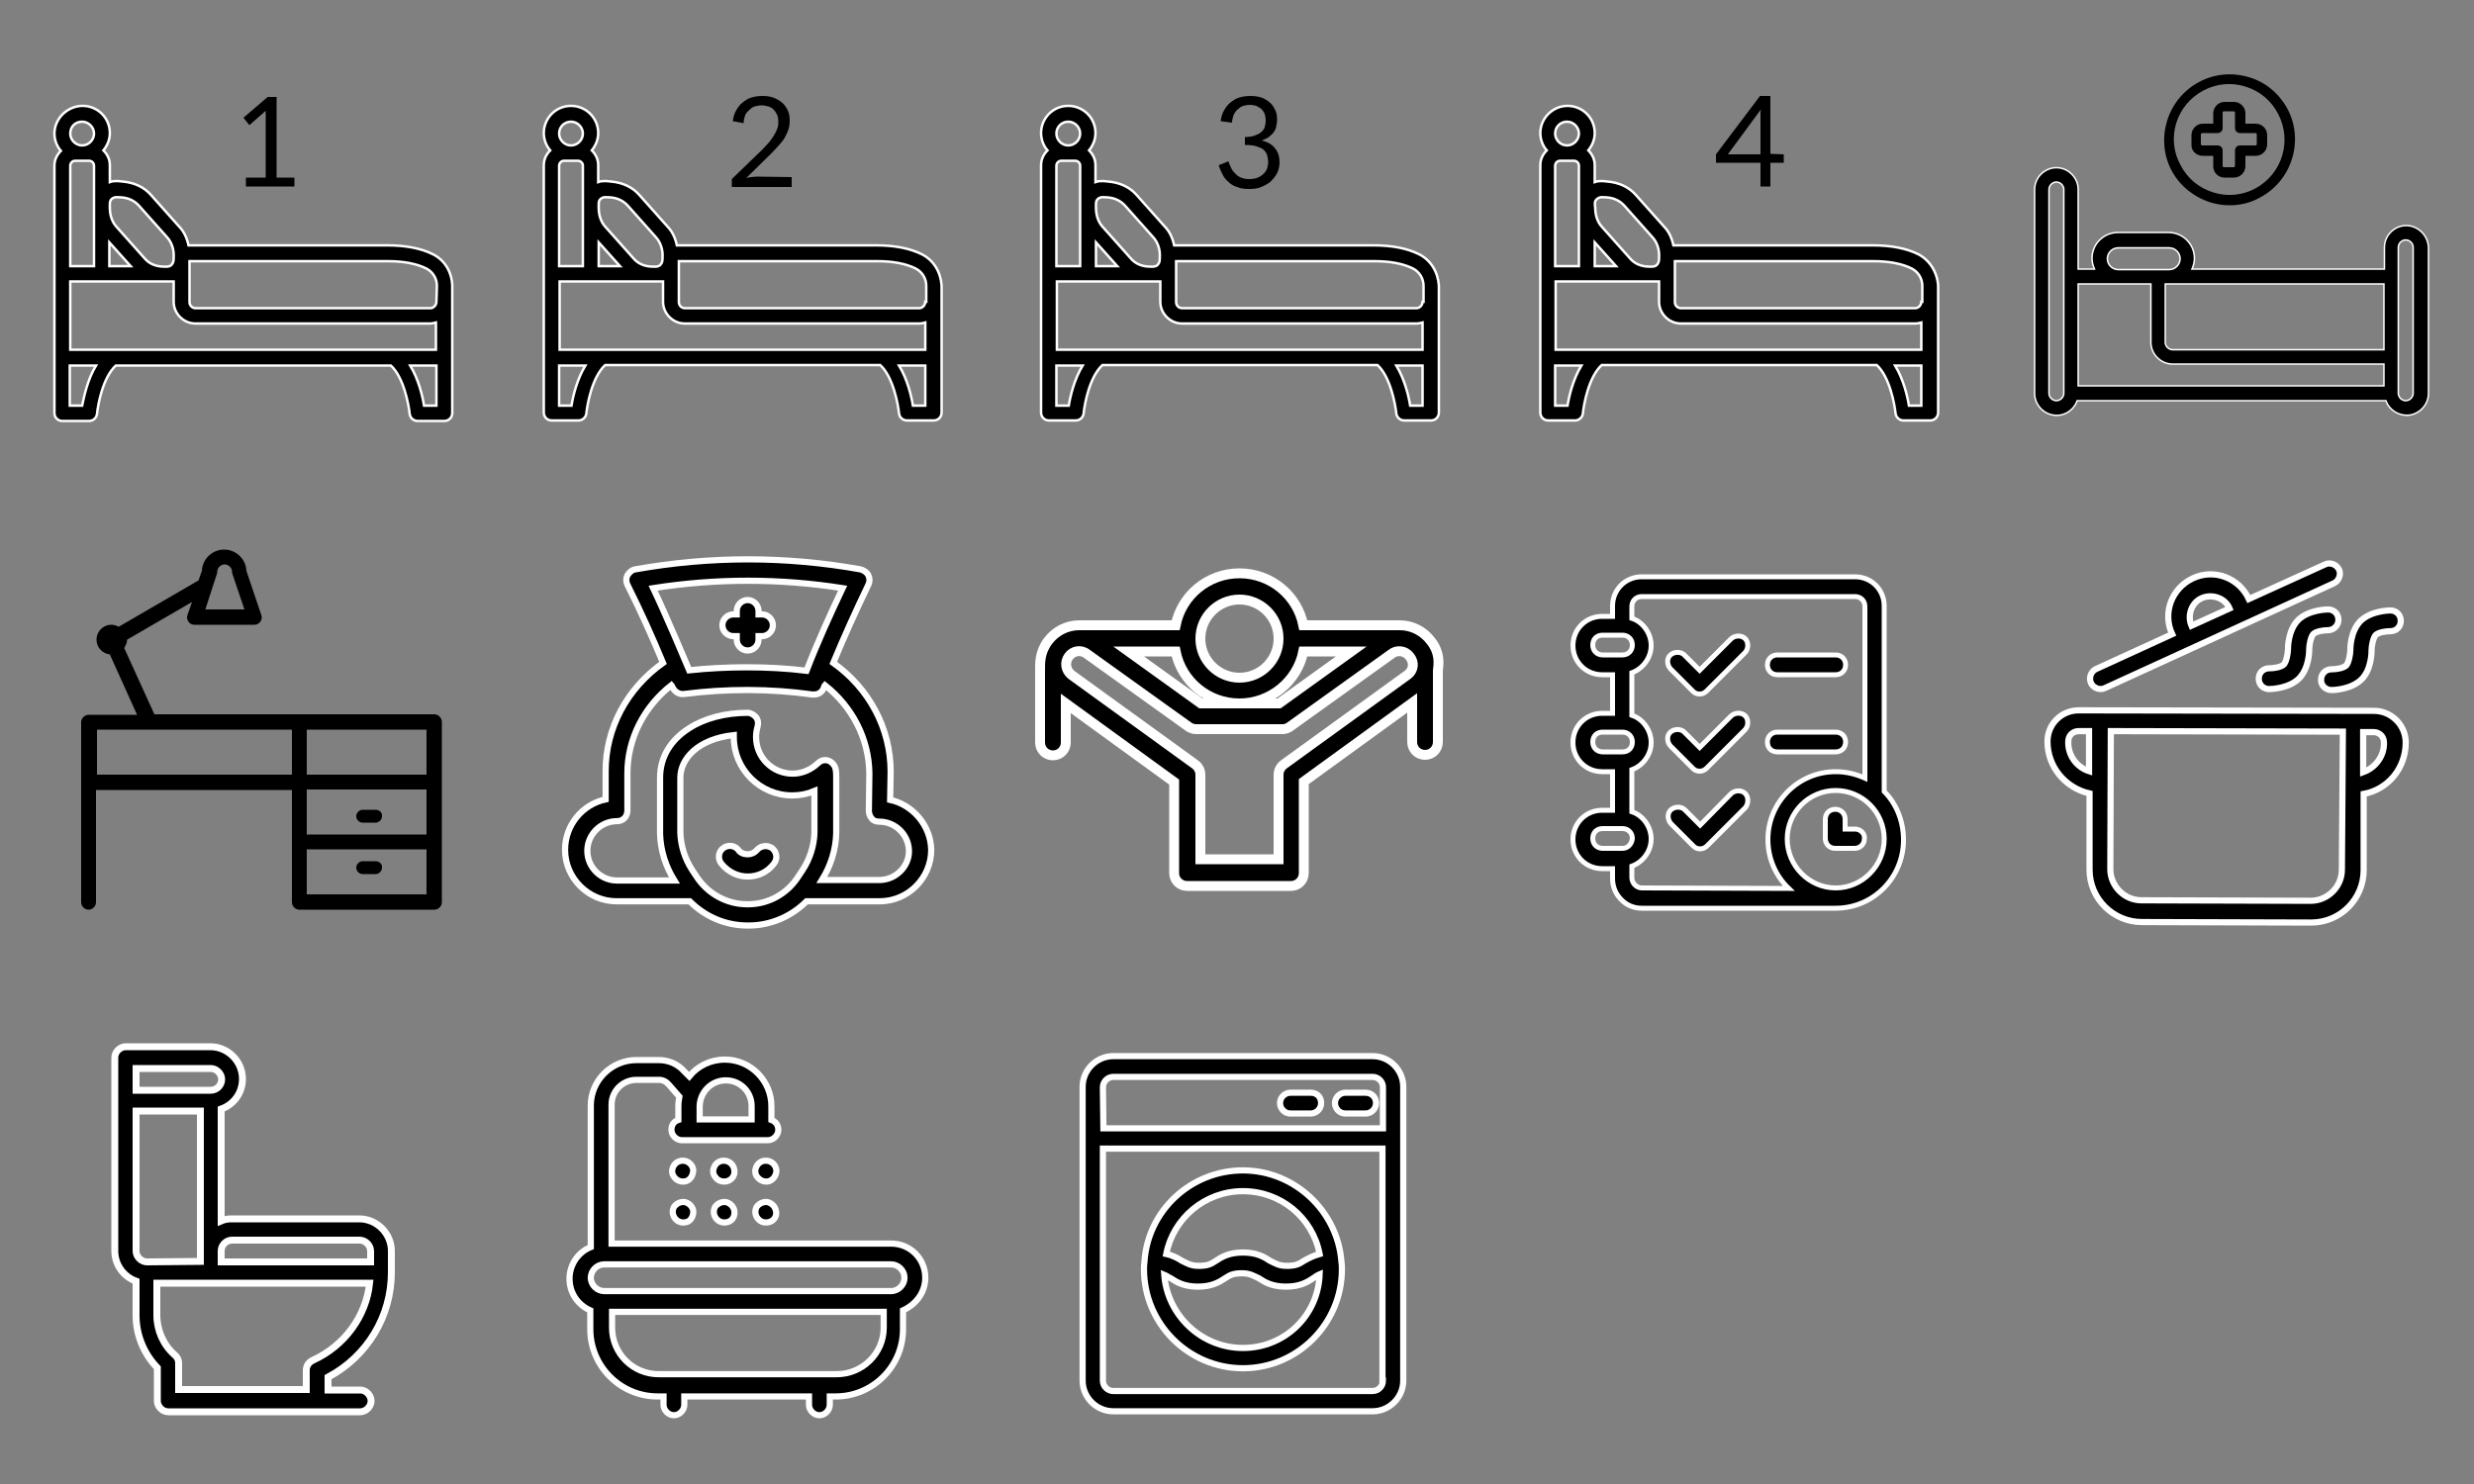 <?xml version="1.0" encoding="utf-8"?>
<!-- Generator: Adobe Illustrator 25.0.0, SVG Export Plug-In . SVG Version: 6.00 Build 0)  -->
<svg version="1.1" id="Layer_1" xmlns="http://www.w3.org/2000/svg" xmlns:xlink="http://www.w3.org/1999/xlink" x="0px" y="0px"
	 viewBox="0 0 500 300" style="enable-background:new 0 0 500 300;" xml:space="preserve">
<rect x="0" y="0" width="500" height="300" fill="#808080" stroke="none"/>
<style type="text/css">
	.st0{stroke:#FFFFFF;stroke-width:1.25;stroke-miterlimit:10;}
	.st1{stroke:#FFFFFF;stroke-width:1.4;stroke-miterlimit:10;}
	.st2{stroke:#FFFFFF;stroke-width:0.5;stroke-miterlimit:10;}
	.st3{stroke:#FFFFFF;stroke-width:0.3;stroke-miterlimit:10;}
	.st4{stroke:#FFFFFF;stroke-width:2;stroke-miterlimit:10;}
	.st5{stroke:#FFFFFF;stroke-miterlimit:10;}
</style>
<g>
	<path class="st0" d="M187,258.3c0-3.8-3-6.9-6.9-6.9h-56.5v-28.1c0-2.8,2.3-5,5-5h4.6c0.8,0,1.5,0.4,2,1l2.1,2.4
		c-0.1,0.6-0.2,1.2-0.2,1.9v2.8c-0.9,0.3-1.4,1-1.4,2c0,1.1,1,2.1,2.1,2.1h17.4c1.1,0,2.1-1,2.1-2.1c0-1-0.6-1.7-1.4-2v-2.8
		c0-5.1-4.2-9.4-9.4-9.4c-2.9,0-5.5,1.3-7.2,3.4l-1-1c-1.3-1.5-3.2-2.3-5.1-2.3h-4.6c-5,0-9.2,4.1-9.2,9.2v28.3c0,0.1,0,0.2,0,0.3
		c-2.5,1-4.3,3.5-4.3,6.4c0,2.9,1.7,5.3,4.2,6.4v3.8c0,7.5,6.1,13.6,13.6,13.6h1.2v1.7c0,1.1,1,2.1,2.1,2.1s2.1-1,2.1-2.1v-1.7h25.2
		v1.7c0,1.1,1,2.1,2.1,2.1s2.1-1,2.1-2.1v-1.7h1.2c7.5,0,13.6-6.1,13.6-13.6v-3.8C185.3,263.6,187,261.1,187,258.3L187,258.3z
		 M146.7,218.4c2.9,0,5.2,2.3,5.2,5.2v2.7h-10.5v-2.7C141.5,220.7,143.8,218.4,146.7,218.4z M169.1,277.8h-36
		c-5.2,0-9.4-4.2-9.4-9.4v-3.2h54.9v3.2C178.6,273.6,174.3,277.8,169.1,277.8L169.1,277.8z M180.1,261h-58c-1.4,0-2.7-1.2-2.7-2.7
		c0-1.4,1.2-2.7,2.7-2.7h58c1.4,0,2.7,1.2,2.7,2.7C182.8,259.7,181.6,261,180.1,261z"/>
	<path class="st0" d="M156.8,244.7c-0.2-0.9-0.9-1.5-1.7-1.7c-0.9-0.1-1.7,0.3-2.2,1c-0.4,0.8-0.3,1.7,0.3,2.4
		c0.6,0.7,1.5,0.9,2.4,0.6C156.5,246.7,157.1,245.7,156.8,244.7L156.8,244.7z"/>
	<path class="st0" d="M148.4,244.7c-0.2-0.9-0.9-1.5-1.7-1.7c-0.9-0.1-1.7,0.3-2.2,1c-0.4,0.8-0.3,1.7,0.3,2.4
		c0.6,0.7,1.5,0.9,2.4,0.6C148.1,246.7,148.6,245.7,148.4,244.7z"/>
	<path class="st0" d="M140.1,244.7c-0.2-0.9-0.9-1.5-1.7-1.7c-0.9-0.1-1.7,0.3-2.2,1c-0.4,0.8-0.3,1.7,0.3,2.4
		c0.6,0.7,1.5,0.9,2.4,0.6C139.7,246.7,140.2,245.7,140.1,244.7z"/>
	<path class="st0" d="M156.9,236.5c-0.1-0.9-0.8-1.6-1.6-1.8c-0.9-0.2-1.8,0.1-2.3,0.9c-0.5,0.8-0.5,1.7,0.1,2.4
		c0.6,0.7,1.4,1,2.3,0.8C156.3,238.5,157,237.5,156.9,236.5z"/>
	<path class="st0" d="M148.4,236.5c-0.1-0.9-0.8-1.6-1.6-1.8c-0.9-0.2-1.8,0.1-2.3,0.9c-0.5,0.8-0.5,1.7,0.1,2.4
		c0.5,0.7,1.4,1,2.3,0.8C148,238.5,148.6,237.5,148.4,236.5L148.4,236.5z"/>
	<path class="st0" d="M140.1,236.5c-0.1-0.9-0.8-1.6-1.6-1.8s-1.8,0.1-2.3,0.9c-0.5,0.8-0.5,1.7,0.1,2.4c0.5,0.7,1.4,1,2.3,0.8
		C139.6,238.5,140.1,237.5,140.1,236.5L140.1,236.5z"/>
</g>
<g>
	<g>
		<path class="st1" d="M79.1,257.2v-4.3c0-3.5-2.9-6.5-6.5-6.5H46.9c-0.8,0-1.5,0.1-2.2,0.4v-22.6c2.5-0.9,4.3-3.2,4.3-6.1
			c0-3.5-2.9-6.5-6.5-6.5H25.4c-1.1,0-2.2,1-2.2,2.2c0,4,0,35.3,0,39.1c0,2.8,1.8,5.2,4.3,6.1v6.9c0,3.9,1.5,7.7,4.3,10.6v6.7
			c0,1.1,1,2.2,2.2,2.2c2.5,0,36.6,0,38.8,0c1.1,0,2.2-1,2.2-2.2c0-1.1-1-2.2-2.2-2.2h-6.5v-2.6C74.2,274.2,79.1,266.1,79.1,257.2z
			 M46.9,250.7h25.8c1.1,0,2.2,1,2.2,2.2v2.2H44.7v-2.2C44.7,251.7,45.7,250.7,46.9,250.7z M27.5,216h15.1c1.1,0,2.2,1,2.2,2.2
			s-1,2.2-2.2,2.2H27.5V216z M29.7,255.1c-1.1,0-2.2-1-2.2-2.2v-28.3h13c0,2.5,0,28.8,0,30.4L29.7,255.1L29.7,255.1z M63.2,275
			c-0.8,0.4-1.3,1.1-1.3,2v3.9H36.1v-5.4c0-0.6-0.3-1.2-0.8-1.6c-2.3-2-3.6-5-3.6-8v-6.5c5,0,42.6,0,43,0
			C74,266.1,69.6,272.1,63.2,275z"/>
	</g>
</g>
<path class="st2" d="M87.5,51.4c-2.4-1.2-5.5-1.8-9.2-1.8H38.1c-0.3-1.4-0.9-2.8-1.9-3.8l-5.7-6.4c-1.4-1.6-3.4-2.5-5.7-2.7l-1-0.1
	c-0.5,0-1.1,0-1.6,0.2v-3.4c0-1.2-0.5-2.2-1.3-3c0.8-1,1.3-2.2,1.3-3.5c0-3.1-2.5-5.5-5.5-5.5S11,23.9,11,27c0,1.3,0.5,2.6,1.3,3.5
	c-0.8,0.8-1.3,1.8-1.3,3v50c0,0.9,0.7,1.6,1.6,1.6H18c0.8,0,1.5-0.6,1.6-1.4c0.2-2,1.2-7.4,3.8-9.8h18l0,0H79
	c2.6,2.4,3.6,7.9,3.8,9.8c0.1,0.8,0.8,1.4,1.6,1.4h5.4c0.9,0,1.6-0.7,1.6-1.6V57.7C91.3,55,89.9,52.6,87.5,51.4z M22.6,40.2
	c0.6-0.5,1.2-0.3,1.9-0.3c1.5,0.1,2.7,0.7,3.6,1.7l5.7,6.4c0.9,1,1.4,2.5,1.3,4c0,0.6,0,1.1-0.5,1.6c-0.5,0.4-1,0.3-1.5,0.3
	c-1.6,0-3-0.6-3.9-1.7l-5.7-6.4c-0.9-1-1.3-2.4-1.3-3.8C22.2,41.3,22.1,40.6,22.6,40.2z M22.1,49l4.3,4.8h-4.3
	C22.1,53.8,22.1,49,22.1,49z M16.6,24.6c1.3,0,2.4,1.1,2.4,2.4s-1.1,2.4-2.4,2.4s-2.4-1.1-2.4-2.4C14.2,25.6,15.2,24.6,16.6,24.6z
	 M14.2,33.5c0-0.5,0.4-1,1-1H18c0.5,0,1,0.4,1,1v20.3h-4.8V33.5z M16.6,82h-2.5v-8.1h5.3C17.7,76.7,17,80.1,16.6,82z M79.5,70.7
	L79.5,70.7H43.8l0,0H14.2V56.9h20.9V61c0,2.4,2,4.4,4.4,4.4l0,0h47.4c0.4,0,0.8-0.1,1.2-0.2v5.5C88.1,70.7,79.5,70.7,79.5,70.7z
	 M88.2,82h-2.5c-0.3-1.9-1.1-5.3-2.8-8.1h5.3V82z M88.2,61L88.2,61c0,0.7-0.6,1.3-1.2,1.3H39.5l0,0c-0.7,0-1.2-0.6-1.2-1.2v-8.3
	h40.1c3.2,0,5.8,0.5,7.8,1.5c1.3,0.7,2.1,2,2.1,3.5L88.2,61L88.2,61z"/>
<path class="st2" d="M186.3,51.4c-2.4-1.2-5.5-1.8-9.2-1.8h-40.3c-0.3-1.4-0.9-2.8-1.9-3.8l-5.7-6.4c-1.4-1.6-3.4-2.5-5.7-2.7
	l-1-0.1c-0.5,0-1.1,0-1.6,0.2v-3.4c0-1.2-0.5-2.2-1.3-3c0.8-1,1.3-2.2,1.3-3.5c0-3.1-2.5-5.5-5.5-5.5c-3.1,0-5.5,2.5-5.5,5.5
	c0,1.3,0.5,2.6,1.3,3.5c-0.8,0.8-1.3,1.8-1.3,3v50c0,0.9,0.7,1.6,1.6,1.6h5.4c0.8,0,1.5-0.6,1.6-1.4c0.2-2,1.2-7.4,3.8-9.8h18l0,0
	h37.6c2.6,2.4,3.6,7.9,3.8,9.8c0.1,0.8,0.8,1.4,1.6,1.4h5.4c0.9,0,1.6-0.7,1.6-1.6V57.7C190.1,55,188.7,52.6,186.3,51.4z
	 M121.4,40.2c0.6-0.5,1.2-0.3,1.9-0.3c1.5,0.1,2.7,0.7,3.6,1.7l5.7,6.4c0.9,1,1.4,2.5,1.3,4c0,0.6,0,1.1-0.5,1.6
	c-0.5,0.4-1,0.3-1.5,0.3c-1.6,0-3-0.6-3.9-1.7l-5.7-6.4c-0.9-1-1.3-2.4-1.3-3.8C121,41.3,120.9,40.6,121.4,40.2z M121,49l4.3,4.8
	H121V49z M115.4,24.6c1.3,0,2.4,1.1,2.4,2.4s-1.1,2.4-2.4,2.4S113,28.3,113,27C113,25.6,114.1,24.6,115.4,24.6z M113,33.5
	c0-0.5,0.4-1,1-1h2.8c0.5,0,1,0.4,1,1v20.3H113V33.5z M115.5,82H113v-8.1h5.3C116.6,76.7,115.8,80.1,115.5,82z M178.4,70.7
	L178.4,70.7h-35.7l0,0h-29.6V56.9H134V61c0,2.4,2,4.4,4.4,4.4l0,0h47.4c0.4,0,0.8-0.1,1.2-0.2v5.5C187,70.7,178.4,70.7,178.4,70.7z
	 M187,82h-2.5c-0.3-1.9-1.1-5.3-2.8-8.1h5.3V82z M187,61L187,61c0,0.7-0.6,1.3-1.2,1.3h-47.4l0,0c-0.7,0-1.2-0.6-1.2-1.2v-8.3h40.1
	c3.2,0,5.8,0.5,7.8,1.5c1.3,0.7,2.1,2,2.1,3.5V61H187z"/>
<path class="st2" d="M286.8,51.4c-2.4-1.2-5.5-1.8-9.2-1.8h-40.3c-0.3-1.4-0.9-2.8-1.9-3.8l-5.7-6.4c-1.4-1.6-3.4-2.5-5.7-2.7
	l-1-0.1c-0.5,0-1.1,0-1.6,0.2v-3.4c0-1.2-0.5-2.2-1.3-3c0.8-1,1.3-2.2,1.3-3.5c0-3.1-2.5-5.5-5.5-5.5c-3.1,0-5.5,2.5-5.5,5.5
	c0,1.3,0.5,2.6,1.3,3.5c-0.8,0.8-1.3,1.8-1.3,3v50c0,0.9,0.7,1.6,1.6,1.6h5.4c0.8,0,1.5-0.6,1.6-1.4c0.2-2,1.2-7.4,3.8-9.8h18l0,0
	h37.6c2.6,2.4,3.6,7.9,3.8,9.8c0.1,0.8,0.8,1.4,1.6,1.4h5.4c0.9,0,1.6-0.7,1.6-1.6V57.7C290.6,55,289.2,52.6,286.8,51.4z
	 M221.9,40.2c0.6-0.5,1.2-0.3,1.9-0.3c1.5,0.1,2.7,0.7,3.6,1.7l5.7,6.4c0.9,1,1.4,2.5,1.3,4c0,0.6,0,1.1-0.5,1.6
	c-0.5,0.4-1,0.3-1.5,0.3c-1.6,0-3-0.6-3.9-1.7l-5.7-6.4c-0.9-1-1.3-2.4-1.3-3.8C221.5,41.3,221.4,40.6,221.9,40.2z M221.5,49
	l4.3,4.8h-4.3V49z M215.9,24.6c1.3,0,2.4,1.1,2.4,2.4s-1.1,2.4-2.4,2.4c-1.3,0-2.4-1.1-2.4-2.4C213.5,25.6,214.6,24.6,215.9,24.6z
	 M213.5,33.5c0-0.5,0.4-1,1-1h2.8c0.5,0,1,0.4,1,1v20.3h-4.8V33.5z M216,82h-2.5v-8.1h5.3C217.1,76.7,216.3,80.1,216,82z
	 M278.9,70.7L278.9,70.7h-35.7l0,0h-29.6V56.9h20.9V61c0,2.4,2,4.4,4.4,4.4l0,0h47.4c0.4,0,0.8-0.1,1.2-0.2v5.5
	C287.5,70.7,278.9,70.7,278.9,70.7z M287.5,82H285c-0.3-1.9-1.1-5.3-2.8-8.1h5.3V82z M287.5,61L287.5,61c0,0.7-0.6,1.3-1.2,1.3
	h-47.4l0,0c-0.7,0-1.2-0.6-1.2-1.2v-8.3h40.1c3.2,0,5.8,0.5,7.8,1.5c1.3,0.7,2.1,2,2.1,3.5V61H287.5z"/>
<path class="st2" d="M387.7,51.4c-2.4-1.2-5.5-1.8-9.2-1.8h-40.3c-0.3-1.4-0.9-2.8-1.9-3.8l-5.7-6.4c-1.4-1.6-3.4-2.5-5.7-2.7
	l-1-0.1c-0.5,0-1.1,0-1.6,0.2v-3.4c0-1.2-0.5-2.2-1.3-3c0.8-1,1.3-2.2,1.3-3.5c0-3.1-2.5-5.5-5.5-5.5s-5.5,2.5-5.5,5.5
	c0,1.3,0.5,2.6,1.3,3.5c-0.8,0.8-1.3,1.8-1.3,3v50c0,0.9,0.7,1.6,1.6,1.6h5.4c0.8,0,1.5-0.6,1.6-1.4c0.2-2,1.2-7.4,3.8-9.8h18l0,0
	h37.6c2.6,2.4,3.6,7.9,3.8,9.8c0.1,0.8,0.8,1.4,1.6,1.4h5.4c0.9,0,1.6-0.7,1.6-1.6V57.7C391.5,55,390,52.6,387.7,51.4z M322.8,40.2
	c0.6-0.5,1.2-0.3,1.9-0.3c1.5,0.1,2.7,0.7,3.6,1.7L334,48c0.9,1,1.4,2.5,1.3,4c0,0.6,0,1.1-0.5,1.6c-0.5,0.4-1,0.3-1.5,0.3
	c-1.6,0-3-0.6-3.9-1.7l-5.7-6.4c-0.9-1-1.3-2.4-1.3-3.8C322.3,41.3,322.2,40.6,322.8,40.2z M322.3,49l4.3,4.8h-4.3V49z M316.7,24.6
	c1.3,0,2.4,1.1,2.4,2.4s-1.1,2.4-2.4,2.4s-2.4-1.1-2.4-2.4C314.3,25.6,315.4,24.6,316.7,24.6z M314.3,33.5c0-0.5,0.4-1,1-1h2.8
	c0.5,0,1,0.4,1,1v20.3h-4.8V33.5z M316.8,82h-2.5v-8.1h5.3C317.9,76.7,317.1,80.1,316.8,82z M379.7,70.7L379.7,70.7H344l0,0h-29.6
	V56.9h20.9V61c0,2.4,2,4.4,4.4,4.4l0,0h47.4c0.4,0,0.8-0.1,1.2-0.2v5.5C388.3,70.7,379.7,70.7,379.7,70.7z M388.3,82h-2.5
	c-0.3-1.9-1.1-5.3-2.8-8.1h5.3V82z M388.3,61L388.3,61c0,0.7-0.6,1.3-1.2,1.3h-47.4l0,0c-0.7,0-1.2-0.6-1.2-1.2v-8.3h40.1
	c3.2,0,5.8,0.5,7.8,1.5c1.3,0.7,2.1,2,2.1,3.5V61H388.3z"/>
<g>
	<path class="st0" d="M179.9,161.7l0.1-5.7l0,0c0-8.7-4.3-16.8-11.6-22c2.2-5.3,4.6-10.6,7.1-15.8c0.3-0.6,0.3-1.3,0-1.9
		s-0.9-1-1.6-1.2c-15.1-2.7-30.4-2.7-45.5,0c-0.7,0.1-1.2,0.6-1.6,1.2c-0.3,0.6-0.3,1.3,0,1.9c2.6,5.2,5,10.5,7.2,15.8
		c-7.3,5.2-11.6,13.2-11.6,21.9v5.7c-4.7,1-8.2,5.2-8.2,10.2c0,5.7,4.7,10.4,10.4,10.4h14.8c3.1,3.1,7.2,4.9,11.7,4.9h0.1h0.1
		c4.4,0,8.6-1.8,11.7-4.9h14.8c5.7,0,10.4-4.7,10.4-10.4C188.1,166.9,184.5,162.7,179.9,161.7L179.9,161.7z M170.3,118.9
		c-2.6,5.5-5.1,11-7.3,16.7c-4-0.5-8.1-0.7-12.1-0.7c-3.9,0-7.8,0.2-11.6,0.6c-0.2-0.5-4.9-11.6-7.3-16.6
		C144.7,116.9,157.6,116.9,170.3,118.9z M151.2,182.8L151.2,182.8c-0.1,0-0.2,0-0.2,0c-4.1,0-8-2.1-10.3-5.7l-0.8-1.2
		c-1.5-2.3-2.3-4.9-2.4-7.5c0-0.4,0-5.2,0-8.3v-2.9c0-3.7,3.4-7.8,10.8-8.6c0,0.1,0,0.3,0,0.4c0,6.5,5.3,11.8,11.8,11.8
		c1.6,0,3.1-0.3,4.5-0.9v0.2c0,3.2,0,7.9,0,8.3c-0.1,2.6-0.9,5.2-2.4,7.5l-0.8,1.2C159.2,180.6,155.4,182.8,151.2,182.8L151.2,182.8
		z M177.7,177.9h-11.6c1.8-2.9,2.8-6.1,2.9-9.4c0-0.1,0-0.2,0-8.5v-2.9c0-0.5,0-1-0.1-1.5c-0.1-0.8-0.7-1.5-1.4-1.8
		c-0.8-0.3-1.6-0.1-2.2,0.5c-1.4,1.3-3.2,2.1-5.1,2.1c-4.1,0-7.4-3.3-7.4-7.4c0-0.7,0.1-1.4,0.3-2.1c0.2-0.7,0.1-1.4-0.3-1.9
		c-0.4-0.5-1.1-0.9-1.7-0.9l0,0c-4.5,0-8.7,1.1-11.8,3.1c-3.8,2.4-5.9,5.9-5.9,10v2.9c0,8.3,0,8.4,0,8.5c0.1,3.3,1.1,6.5,2.9,9.4
		h-11.6c-3.3,0-6-2.7-6-6s2.7-6,6-6c0.6,0,1.1-0.2,1.5-0.6c0.4-0.4,0.6-1,0.6-1.5v-7.6c0-6.9,3.3-13.4,8.9-17.8
		c0.1,0.1,0.1,0.3,0.2,0.4c0.4,0.9,1.3,1.5,2.3,1.4c8.6-1.1,17.4-1.1,26,0.1c0.1,0,0.2,0,0.3,0c0.9,0,1.7-0.5,2-1.4
		c0.1-0.2,0.1-0.4,0.2-0.5c5.6,4.4,8.9,10.9,9,17.8l-0.1,7.6c0,0.6,0.2,1.1,0.6,1.6s1,0.6,1.5,0.6c3.3,0,6,2.7,6,6
		C183.7,175.2,181,177.9,177.7,177.9L177.7,177.9z"/>
	<path class="st0" d="M156.1,171.5c-0.9-0.7-2.3-0.6-3.1,0.3c-0.5,0.6-1.2,0.9-1.9,0.9c-0.8,0-1.5-0.3-1.9-0.9
		c-0.7-0.9-2.1-1.1-3.1-0.3c-0.9,0.7-1.1,2.1-0.3,3.1c1.3,1.6,3.2,2.6,5.3,2.6s4-0.9,5.3-2.6C157.2,173.6,157,172.3,156.1,171.5z"/>
	<path class="st0" d="M148.2,128.6h0.7v0.7c0,1.2,1,2.2,2.2,2.2s2.2-1,2.2-2.2v-0.7h0.7c1.2,0,2.2-1,2.2-2.2s-1-2.2-2.2-2.2h-0.7
		v-0.7c0-1.2-1-2.2-2.2-2.2s-2.2,1-2.2,2.2v0.7h-0.7c-1.2,0-2.2,1-2.2,2.2S147,128.6,148.2,128.6z"/>
</g>
<g>
	<g id="_x30_28---Hospital-Bed">
		<path id="Shape" class="st3" d="M486.3,45.6c-2.4,0-4.4,2-4.4,4.4v4.4H443c0.3-0.7,0.5-1.4,0.5-2.2c0-2.8-2.3-5.2-5.2-5.2H428
			c-2.8,0-5.2,2.3-5.2,5.2c0,0.8,0.2,1.5,0.5,2.2H420V38.3c0-2.4-2-4.4-4.4-4.4s-4.4,2-4.4,4.4v41.2c0,2.1,1.5,4,3.7,4.4
			c2.1,0.4,4.2-0.9,4.9-2.9h62.4c0.7,2,2.8,3.2,4.9,2.9c2.1-0.4,3.7-2.2,3.7-4.4V50C490.7,47.6,488.7,45.6,486.3,45.6L486.3,45.6z
			 M481.8,70.7h-42.7c-0.8,0-1.5-0.7-1.5-1.5V57.4h44.2V70.7z M425.9,52.3c0-1.2,1-2.2,2.2-2.2h10.3c1.2,0,2.2,1,2.2,2.2
			s-1,2.2-2.2,2.2h-10.3C426.9,54.5,425.9,53.5,425.9,52.3z M415.6,81c-0.8,0-1.5-0.7-1.5-1.5V38.3c0-0.8,0.7-1.5,1.5-1.5
			s1.5,0.7,1.5,1.5v41.2C417.1,80.3,416.4,81,415.6,81z M420,57.4h14.7v11.8c0,2.4,2,4.4,4.4,4.4h42.7V78H420V57.4z M487.7,79.5
			c0,0.8-0.7,1.5-1.5,1.5s-1.5-0.7-1.5-1.5V50c0-0.8,0.7-1.5,1.5-1.5s1.5,0.7,1.5,1.5V79.5z"/>
	</g>
	<path d="M446.7,40.9c1.3,0.4,2.6,0.6,3.9,0.6c2.1,0,4.3-0.5,6.2-1.6c6.4-3.4,8.9-11.5,5.5-17.9c-1.7-3.1-4.4-5.4-7.8-6.4
		s-7-0.7-10.1,1l0,0c-6.4,3.4-8.9,11.5-5.5,17.9C440.5,37.5,443.3,39.8,446.7,40.9L446.7,40.9z M445.3,18.3L445.3,18.3
		c2.6-1.4,5.7-1.7,8.5-0.8c2.9,0.9,5.2,2.8,6.6,5.5c2.9,5.5,0.8,12.2-4.6,15.1c-2.6,1.4-5.7,1.7-8.5,0.8c-2.9-0.9-5.2-2.8-6.6-5.5
		C437.7,28,439.8,21.2,445.3,18.3L445.3,18.3z"/>
	<path d="M445.2,31.5h2.1v2.1c0,1.3,1,2.3,2.3,2.3h1.9c1.3,0,2.3-1.1,2.3-2.3v-2.1h2.1c1.3,0,2.3-1.1,2.3-2.3v-1.9
		c0-1.3-1.1-2.3-2.3-2.3h-2.1v-2.1c0-1.3-1.1-2.3-2.3-2.3h-1.9c-1.3,0-2.3,1.1-2.3,2.3V25h-2.1c-1.3,0-2.3,1.1-2.3,2.3v1.9
		C442.8,30.5,443.9,31.5,445.2,31.5L445.2,31.5z M444.8,27.2c0-0.2,0.1-0.3,0.3-0.3h3.1c0.6,0,1-0.5,1-1v-3.1c0-0.2,0.1-0.3,0.3-0.3
		h1.9c0.2,0,0.3,0.1,0.3,0.3v3.1c0,0.6,0.5,1,1,1h3.1c0.2,0,0.3,0.1,0.3,0.3v1.9c0,0.2-0.1,0.3-0.3,0.3h-3.1c-0.6,0-1,0.5-1,1v3.1
		c0,0.2-0.1,0.3-0.3,0.3h-1.9c-0.2,0-0.3-0.1-0.3-0.3v-3.1c0-0.6-0.5-1-1-1h-3.1c-0.2,0-0.3-0.1-0.3-0.3V27.2z"/>
</g>
<g>
	<g>
		<path class="st4" d="M289.2,129.6c-1.5-2-3.8-3.2-6.3-3.2l0,0h-19.5c-1.2-6-6.5-10.5-12.9-10.5s-11.7,4.5-12.9,10.5h-19.5l0,0
			c-2.5,0-4.8,1.2-6.3,3.2c-1.7,2.3-1.6,4.4-1.6,6v14.5c0,1.5,1.2,2.6,2.6,2.6c1.5,0,2.6-1.2,2.6-2.6v-7.9l21.9,15.9v18.4
			c0,1.5,1.2,2.6,2.6,2.6h21c1.5,0,2.6-1.2,2.6-2.6V158l21.9-15.9v7.9c0,1.5,1.2,2.6,2.6,2.6c1.5,0,2.6-1.2,2.6-2.6v-14.5
			C290.8,134,291,131.9,289.2,129.6z M250.5,121.2c4.3,0,7.9,3.5,7.9,7.9c0,4.3-3.5,7.9-7.9,7.9c-4.3,0-7.9-3.5-7.9-7.9
			S246.2,121.2,250.5,121.2z M237.6,131.7c1.2,6,6.5,10.5,12.9,10.5c6.3,0,11.7-4.5,12.9-10.5h9.7l-14.6,10.5h-15.8l-14.6-10.5
			H237.6z M284.5,136.4l-25,18.1c-0.7,0.5-1.1,1.3-1.1,2.1v17.1h-15.8v-17.1c0-0.8-0.4-1.6-1.1-2.1l-25-18.1
			c-1.1-0.9-1.4-2.5-0.5-3.7c0.8-1.1,2.4-1.5,3.7-0.5l20.5,14.7c0.4,0.3,1,0.5,1.5,0.5h17.5c0.6,0,1.1-0.2,1.5-0.5l20.5-14.7l0,0
			c1.1-0.9,2.8-0.7,3.7,0.5l0,0C285.9,133.9,285.7,135.5,284.5,136.4z"/>
	</g>
</g>
<g>
	<path class="st0" d="M479.8,143.7c-1.6,0-57.9-0.1-59.7-0.1c-3.5,0-6.3,2.8-6.3,6.3c0,5.1,3.6,9.4,8.5,10.5v15.4
		c0,5.9,4.8,10.6,10.6,10.6l34.2,0.1c5.9,0,10.6-4.8,10.6-10.6v-15.4c4.9-0.9,8.5-5.2,8.5-10.4C486.2,146.6,483.3,143.7,479.8,143.7
		L479.8,143.7z M418,149.9c0-1.2,0.9-2.1,2.1-2.1h2.1v8.1C419.7,155.1,417.9,152.7,418,149.9L418,149.9z M473.3,175.8
		c0,3.5-2.9,6.3-6.3,6.3l-34.2-0.1c-3.5,0-6.3-2.9-6.3-6.3l0.1-27.9l46.9,0.1L473.3,175.8z M477.6,156.1V148h2.1
		c1.2,0,2.1,0.9,2.1,2.1C481.9,152.8,480.1,155.2,477.6,156.1z"/>
	<path class="st0" d="M422.6,138.1c0.5,1,1.8,1.5,2.8,1l46.3-21.2c1-0.5,1.5-1.8,1-2.8c-0.5-1-1.8-1.5-2.8-1l-15.4,7l0,0
		c-2-4.3-7-6.2-11.3-4.2c-4.3,2-6.2,7-4.2,11.3l0,0l-15.5,7.1C422.6,135.8,422.1,137,422.6,138.1L422.6,138.1z M442.9,126.5
		c-0.9-2.1,0-4.7,2.1-5.6c2.1-0.9,4.7,0,5.6,2.1l0,0L442.9,126.5L442.9,126.5z"/>
	<path class="st0" d="M472.6,125.3c0-1.2-0.9-2.1-2.1-2.1c-0.4,0-3.9,0.1-6,2.1c-2.1,2.1-2.1,5.6-2.1,6c0,0.7-0.3,2.4-0.8,3
		c-0.6,0.6-2.1,0.8-3,0.8c-1.2,0-2.1,0.9-2.1,2.1c0,1.2,0.9,2.1,2.1,2.1c0.4,0,3.9-0.1,6-2.1c2.1-2.1,2.1-5.6,2.1-6
		c0-0.8,0.3-2.4,0.8-3c0.6-0.6,2.1-0.8,3-0.8C471.6,127.4,472.6,126.5,472.6,125.3L472.6,125.3z"/>
	<path class="st0" d="M471.2,139.5c0.4,0,3.9-0.1,6-2.1s2.1-5.6,2.1-6c0-0.8,0.3-2.4,0.8-3c0.6-0.6,2.1-0.8,3-0.8
		c1.2,0,2.1-0.9,2.1-2.1c0-1.2-0.9-2.1-2.1-2.1c-0.4,0-3.9,0.1-6,2.1c-2.1,2.1-2.1,5.6-2.1,6c0,0.7-0.3,2.4-0.8,3
		c-0.6,0.6-2.1,0.8-3,0.8c-1.2,0-2.1,0.9-2.1,2.1C469,138.5,470,139.5,471.2,139.5L471.2,139.5z"/>
</g>
<g>
	<path class="st0" d="M277.4,213.5H225c-3.4,0-6.2,2.8-6.2,6.2v59.4c0,3.4,2.8,6.2,6.2,6.2h52.4c3.4,0,6.2-2.8,6.2-6.2v-59.4
		C283.6,216.3,280.8,213.5,277.4,213.5z M222.9,219.8c0-1.1,0.9-2.1,2.1-2.1h52.4c1.1,0,2.1,0.9,2.1,2.1v8.3h-56.5L222.9,219.8
		L222.9,219.8z M279.5,279.1c0,1.1-0.9,2.1-2.1,2.1H225c-1.1,0-2.1-0.9-2.1-2.1v-46.9h56.5V279.1z"/>
	<path class="st0" d="M264.9,220.9h-4.1c-1.1,0-2.1,0.9-2.1,2.1c0,1.1,0.9,2.1,2.1,2.1h4.1c1.1,0,2.1-0.9,2.1-2.1
		C267,221.7,266.1,220.9,264.9,220.9z"/>
	<path class="st0" d="M276,220.9h-4.1c-1.1,0-2.1,0.9-2.1,2.1c0,1.1,0.9,2.1,2.1,2.1h4.1c1.1,0,2.1-0.9,2.1-2.1
		C278.1,221.7,277.1,220.9,276,220.9z"/>
	<path class="st0" d="M231.2,256.6c0,11,9,20,20,20s20-9,20-20c0-0.6,0-1-0.1-1.6l0,0c-0.8-10.2-9.5-18.4-19.9-18.4
		c-10.5,0-19.2,8.1-19.9,18.4l0,0C231.2,255.6,231.2,256.2,231.2,256.6z M251.2,272.5c-8.4,0-15.3-6.6-15.9-14.8
		c0.5,0.2,0.8,0.5,1.3,0.7c1.2,0.8,2.7,1.7,5.5,1.7s4.3-0.9,5.5-1.7c1-0.7,1.8-1,3.4-1c1.6,0,2.3,0.5,3.4,1c1.2,0.8,2.7,1.7,5.5,1.7
		c2.8,0,4.3-0.9,5.5-1.7c0.5-0.3,0.8-0.6,1.3-0.8C266.4,266,259.6,272.5,251.2,272.5z M251.2,240.8c7.7,0,14.1,5.4,15.5,12.7
		c-1.4,0.4-2.3,0.9-3.2,1.4c-1,0.7-1.8,1-3.4,1c-1.7,0-2.3-0.5-3.4-1c-1.2-0.8-2.7-1.7-5.5-1.7s-4.3,0.9-5.5,1.7c-1,0.7-1.8,1-3.4,1
		c-1.7,0-2.3-0.5-3.4-1c-0.8-0.5-1.8-1.1-3.2-1.4C237.1,246.3,243.5,240.8,251.2,240.8z"/>
</g>
<g>
	<g>
		<g>
			<path d="M87.8,144.4H31.2L25.1,131c0.3-0.5,0.6-1.1,0.6-1.7l0,0l13.1-7.6l-0.9,2.6c-0.2,0.5-0.1,1,0.2,1.4s0.7,0.6,1.2,0.6h12.1
				c0.5,0,0.9-0.2,1.2-0.6s0.4-0.9,0.2-1.4l-3-8.9c-0.1-2.4-2.1-4.3-4.5-4.3s-4.4,1.9-4.5,4.3l-0.7,2H40l-16,9.3
				c-0.4-0.2-0.9-0.4-1.5-0.4c-1.7,0-3,1.4-3,3c0,1.6,1.2,2.8,2.7,3l5.5,12.2h-9.8c-0.8,0-1.5,0.7-1.5,1.5v36.4
				c0,0.8,0.7,1.5,1.5,1.5s1.5-0.7,1.5-1.5v-22.7H59v22.7c0,0.8,0.7,1.5,1.5,1.5h27.3c0.8,0,1.5-0.7,1.5-1.5V146
				C89.3,145.1,88.6,144.4,87.8,144.4z M43.8,116.1c0.1-0.2,0.1-0.3,0.1-0.5c0-0.8,0.7-1.5,1.5-1.5s1.5,0.7,1.5,1.5
				c0,0.2,0,0.3,0.1,0.5l2.4,7.1h-7.9L43.8,116.1z M59,156.6H19.6v-9.1H59V156.6L59,156.6z M86.3,180.8H62v-9.1h24.2v9.1H86.3z
				 M86.3,168.7H62v-9.1h24.2v9.1H86.3z M86.3,156.6H62v-9.1h24.2v9.1H86.3z"/>
		</g>
	</g>
	<g>
		<g>
			<path d="M75.9,163.7h-2.6c-0.7,0-1.3,0.6-1.3,1.3s0.6,1.3,1.3,1.3h2.6c0.7,0,1.3-0.6,1.3-1.3C77.3,164.3,76.7,163.7,75.9,163.7z"
				/>
		</g>
	</g>
	<g>
		<g>
			<path d="M75.9,174.1h-2.6c-0.7,0-1.3,0.6-1.3,1.3s0.6,1.3,1.3,1.3h2.6c0.7,0,1.3-0.6,1.3-1.3C77.3,174.7,76.7,174.1,75.9,174.1z"
				/>
		</g>
	</g>
</g>
<path d="M59.5,35.9v1.8h-9.8v-1.8h4V23.6c0-0.2,0-0.4,0-0.6s0-0.4,0-0.6l-3.3,2.9l-1.2-1.5l4.9-4.2h1.8v16.3
	C55.9,35.9,59.5,35.9,59.5,35.9z"/>
<path d="M160,35.8v2h-12.1v-1.6l6.2-6c0.5-0.5,0.9-1,1.3-1.4c0.4-0.5,0.7-0.9,1-1.4s0.5-0.9,0.7-1.4s0.2-1,0.2-1.5s-0.1-1-0.3-1.4
	s-0.4-0.7-0.7-1s-0.7-0.5-1.1-0.6c-0.4-0.1-0.8-0.2-1.3-0.2s-0.9,0.1-1.3,0.2c-0.4,0.1-0.7,0.3-1,0.6c-0.3,0.2-0.5,0.5-0.8,0.8
	c-0.2,0.3-0.3,0.7-0.4,1.1c-0.1,0.3-0.1,0.6-0.1,0.9l-2.2-0.4c0.1-0.8,0.3-1.6,0.7-2.2c0.3-0.6,0.8-1.2,1.3-1.6s1.1-0.8,1.8-1
	s1.4-0.3,2.2-0.3s1.5,0.1,2.1,0.3s1.3,0.6,1.8,1s0.9,1,1.2,1.6s0.4,1.3,0.4,2.1c0,0.7-0.1,1.3-0.3,1.9s-0.5,1.1-0.8,1.7
	c-0.3,0.5-0.8,1-1.2,1.5c-0.5,0.5-0.9,1-1.4,1.5l-5.1,5c0.3-0.1,0.7-0.2,1-0.2c0.4,0,0.7-0.1,1-0.1L160,35.8L160,35.8z"/>
<path d="M246.7,24.5c0.1-0.8,0.3-1.6,0.7-2.2c0.3-0.6,0.8-1.2,1.3-1.6s1.1-0.8,1.8-1s1.4-0.3,2.2-0.3s1.5,0.1,2.2,0.3
	c0.6,0.2,1.2,0.6,1.7,1s0.8,0.9,1.1,1.5c0.3,0.6,0.4,1.2,0.4,1.9c0,0.6-0.1,1.1-0.2,1.6s-0.4,0.9-0.6,1.2c-0.3,0.3-0.6,0.6-1,0.9
	c-0.4,0.2-0.8,0.4-1.3,0.6c1.2,0.3,2.1,0.8,2.7,1.6c0.6,0.7,0.9,1.7,0.9,2.8c0,0.8-0.2,1.6-0.5,2.2s-0.8,1.2-1.3,1.7
	c-0.6,0.5-1.2,0.8-1.9,1.1s-1.5,0.4-2.4,0.4c-1,0-1.8-0.1-2.5-0.4c-0.7-0.2-1.3-0.6-1.7-1c-0.5-0.4-0.9-0.9-1.2-1.5
	s-0.6-1.2-0.8-1.9l2-0.8c0,0.3,0.2,0.6,0.4,1.1s0.5,1,0.9,1.3c0.3,0.4,0.7,0.7,1.2,0.9s1,0.3,1.7,0.3c0.6,0,1.2-0.1,1.7-0.3
	s0.9-0.5,1.2-0.8s0.6-0.7,0.7-1.1c0.1-0.4,0.2-0.8,0.2-1.2c0-0.5-0.1-0.9-0.2-1.4c-0.1-0.4-0.4-0.8-0.7-1.1
	c-0.3-0.3-0.8-0.5-1.4-0.7c-0.6-0.2-1.4-0.3-2.4-0.3v-1.6c0.8,0,1.5-0.1,2-0.3c0.5-0.2,1-0.4,1.3-0.7c0.3-0.3,0.6-0.6,0.7-1
	c0.1-0.4,0.2-0.8,0.2-1.3s-0.1-1-0.2-1.4c-0.2-0.4-0.4-0.7-0.7-1c-0.3-0.2-0.6-0.4-1-0.6c-0.4-0.1-0.8-0.2-1.3-0.2s-0.9,0.1-1.3,0.2
	c-0.4,0.1-0.7,0.3-1,0.6c-0.3,0.2-0.6,0.5-0.8,0.9c-0.2,0.3-0.3,0.7-0.4,1.1c-0.1,0.3-0.1,0.6-0.1,0.8L246.7,24.5z"/>
<path d="M360.5,31.2v1.7h-2.7v4.8h-2v-4.8h-9v-1.7l8.9-11.8h2.1v11.7L360.5,31.2L360.5,31.2z M355.8,31.2v-7.6c0-0.2,0-0.5,0-0.7
	c0-0.3,0-0.5,0.1-0.8l-6.7,9.1H355.8z"/>
<g>
	<g>
		<path class="st5" d="M380.8,160v-37.5c0-3.3-2.6-5.9-5.9-5.9h-43.1c-3.3,0-5.9,2.6-5.9,5.9v2.1h-2.1c-3.3,0-5.9,2.6-5.9,5.9
			c0,3.3,2.6,5.9,5.9,5.9h2.1v7.8h-2.1c-3.3,0-5.9,2.6-5.9,5.9s2.6,5.9,5.9,5.9h2.1v7.8h-2.1c-3.3,0-5.9,2.6-5.9,5.9
			c0,3.3,2.6,5.9,5.9,5.9h2.1v2c0,1.6,0.6,3.1,1.7,4.2c1.1,1.2,2.6,1.8,4.2,1.8H371c7.6,0,13.7-6.2,13.7-13.8
			C384.7,165.9,383.2,162.4,380.8,160z M323.9,132.4c-1.1,0-2-0.8-2-2s0.8-2,2-2h4c1.1,0,2,0.8,2,2c0,1.1-0.8,2-2,2H323.9z
			 M323.9,152c-1.1,0-2-0.8-2-2s0.8-2,2-2h4c1.1,0,2,0.8,2,2s-0.8,2-2,2H323.9z M327.9,171.5h-4c-1.1,0-2-0.8-2-2s0.8-2,2-2h4
			c1.1,0,2,0.8,2,2C329.8,170.6,329,171.5,327.9,171.5z M331.8,179.5c-1,0-2-0.9-2-2.1v-2.3c2.2-0.8,3.9-3,3.9-5.5s-1.7-4.8-3.9-5.5
			v-8.5c2.2-0.8,3.9-3,3.9-5.5s-1.7-4.8-3.9-5.5V136c2.2-0.8,3.9-3,3.9-5.5c0-2.5-1.7-4.8-3.9-5.5v-2.4c0-1.1,0.8-2,2-2h43.1
			c1.1,0,2,0.8,2,2v34.7c-1.8-0.8-3.7-1.3-5.9-1.3c-7.6,0-13.7,6.2-13.7,13.7c0,3.9,1.6,7.4,4.2,9.9L331.8,179.5L331.8,179.5z
			 M371,179.5c-5.4,0-9.8-4.5-9.8-9.9s4.4-9.8,9.8-9.8c5.4,0,9.8,4.4,9.8,9.8S376.4,179.5,371,179.5z"/>
	</g>
</g>
<g>
	<g>
		<path class="st5" d="M371,132.4h-11.8c-1.1,0-2,0.8-2,2c0,1.1,0.8,2,2,2H371c1.1,0,2-0.8,2-2C373,133.2,372.1,132.4,371,132.4z"/>
	</g>
</g>
<g>
	<g>
		<path class="st5" d="M371,148h-11.8c-1.1,0-2,0.8-2,2s0.8,2,2,2H371c1.1,0,2-0.8,2-2S372.1,148,371,148z"/>
	</g>
</g>
<g>
	<g>
		<path class="st5" d="M374.9,167.6h-2v-2c0-1.1-0.8-2-2-2c-1.1,0-2,0.8-2,2v3.9c0,1.1,0.8,2,2,2h3.9c1.1,0,2-0.8,2-2
			C376.9,168.5,376,167.6,374.9,167.6z"/>
	</g>
</g>
<g>
	<g>
		<path class="st5" d="M352.7,129.1c-0.7-0.7-2-0.7-2.8,0l-6.4,6.4l-3.1-3.1c-0.7-0.7-2-0.7-2.8,0c-0.8,0.7-0.7,2,0,2.8l4.5,4.5
			c0.4,0.4,0.8,0.6,1.4,0.6c0.5,0,1-0.2,1.4-0.6l7.8-7.8C353.4,131.1,353.4,129.8,352.7,129.1z"/>
	</g>
</g>
<g>
	<g>
		<path class="st5" d="M352.7,144.7c-0.7-0.7-2-0.7-2.8,0l-6.4,6.4l-3.1-3.1c-0.7-0.7-2-0.7-2.8,0c-0.8,0.7-0.7,2,0,2.8l4.5,4.5
			c0.4,0.4,0.8,0.6,1.4,0.6c0.5,0,1-0.2,1.4-0.6l7.8-7.8C353.4,146.7,353.4,145.4,352.7,144.7z"/>
	</g>
</g>
<g>
	<g>
		<path class="st5" d="M352.7,160.4c-0.7-0.7-2-0.7-2.8,0l-6.3,6.4l-3.1-3.1c-0.7-0.7-2-0.7-2.8,0c-0.8,0.7-0.7,2,0,2.8l4.5,4.5
			c0.4,0.4,0.8,0.6,1.4,0.6c0.5,0,1-0.2,1.4-0.6l7.8-7.8C353.4,162.3,353.4,161.1,352.7,160.4z"/>
	</g>
</g>
</svg>
